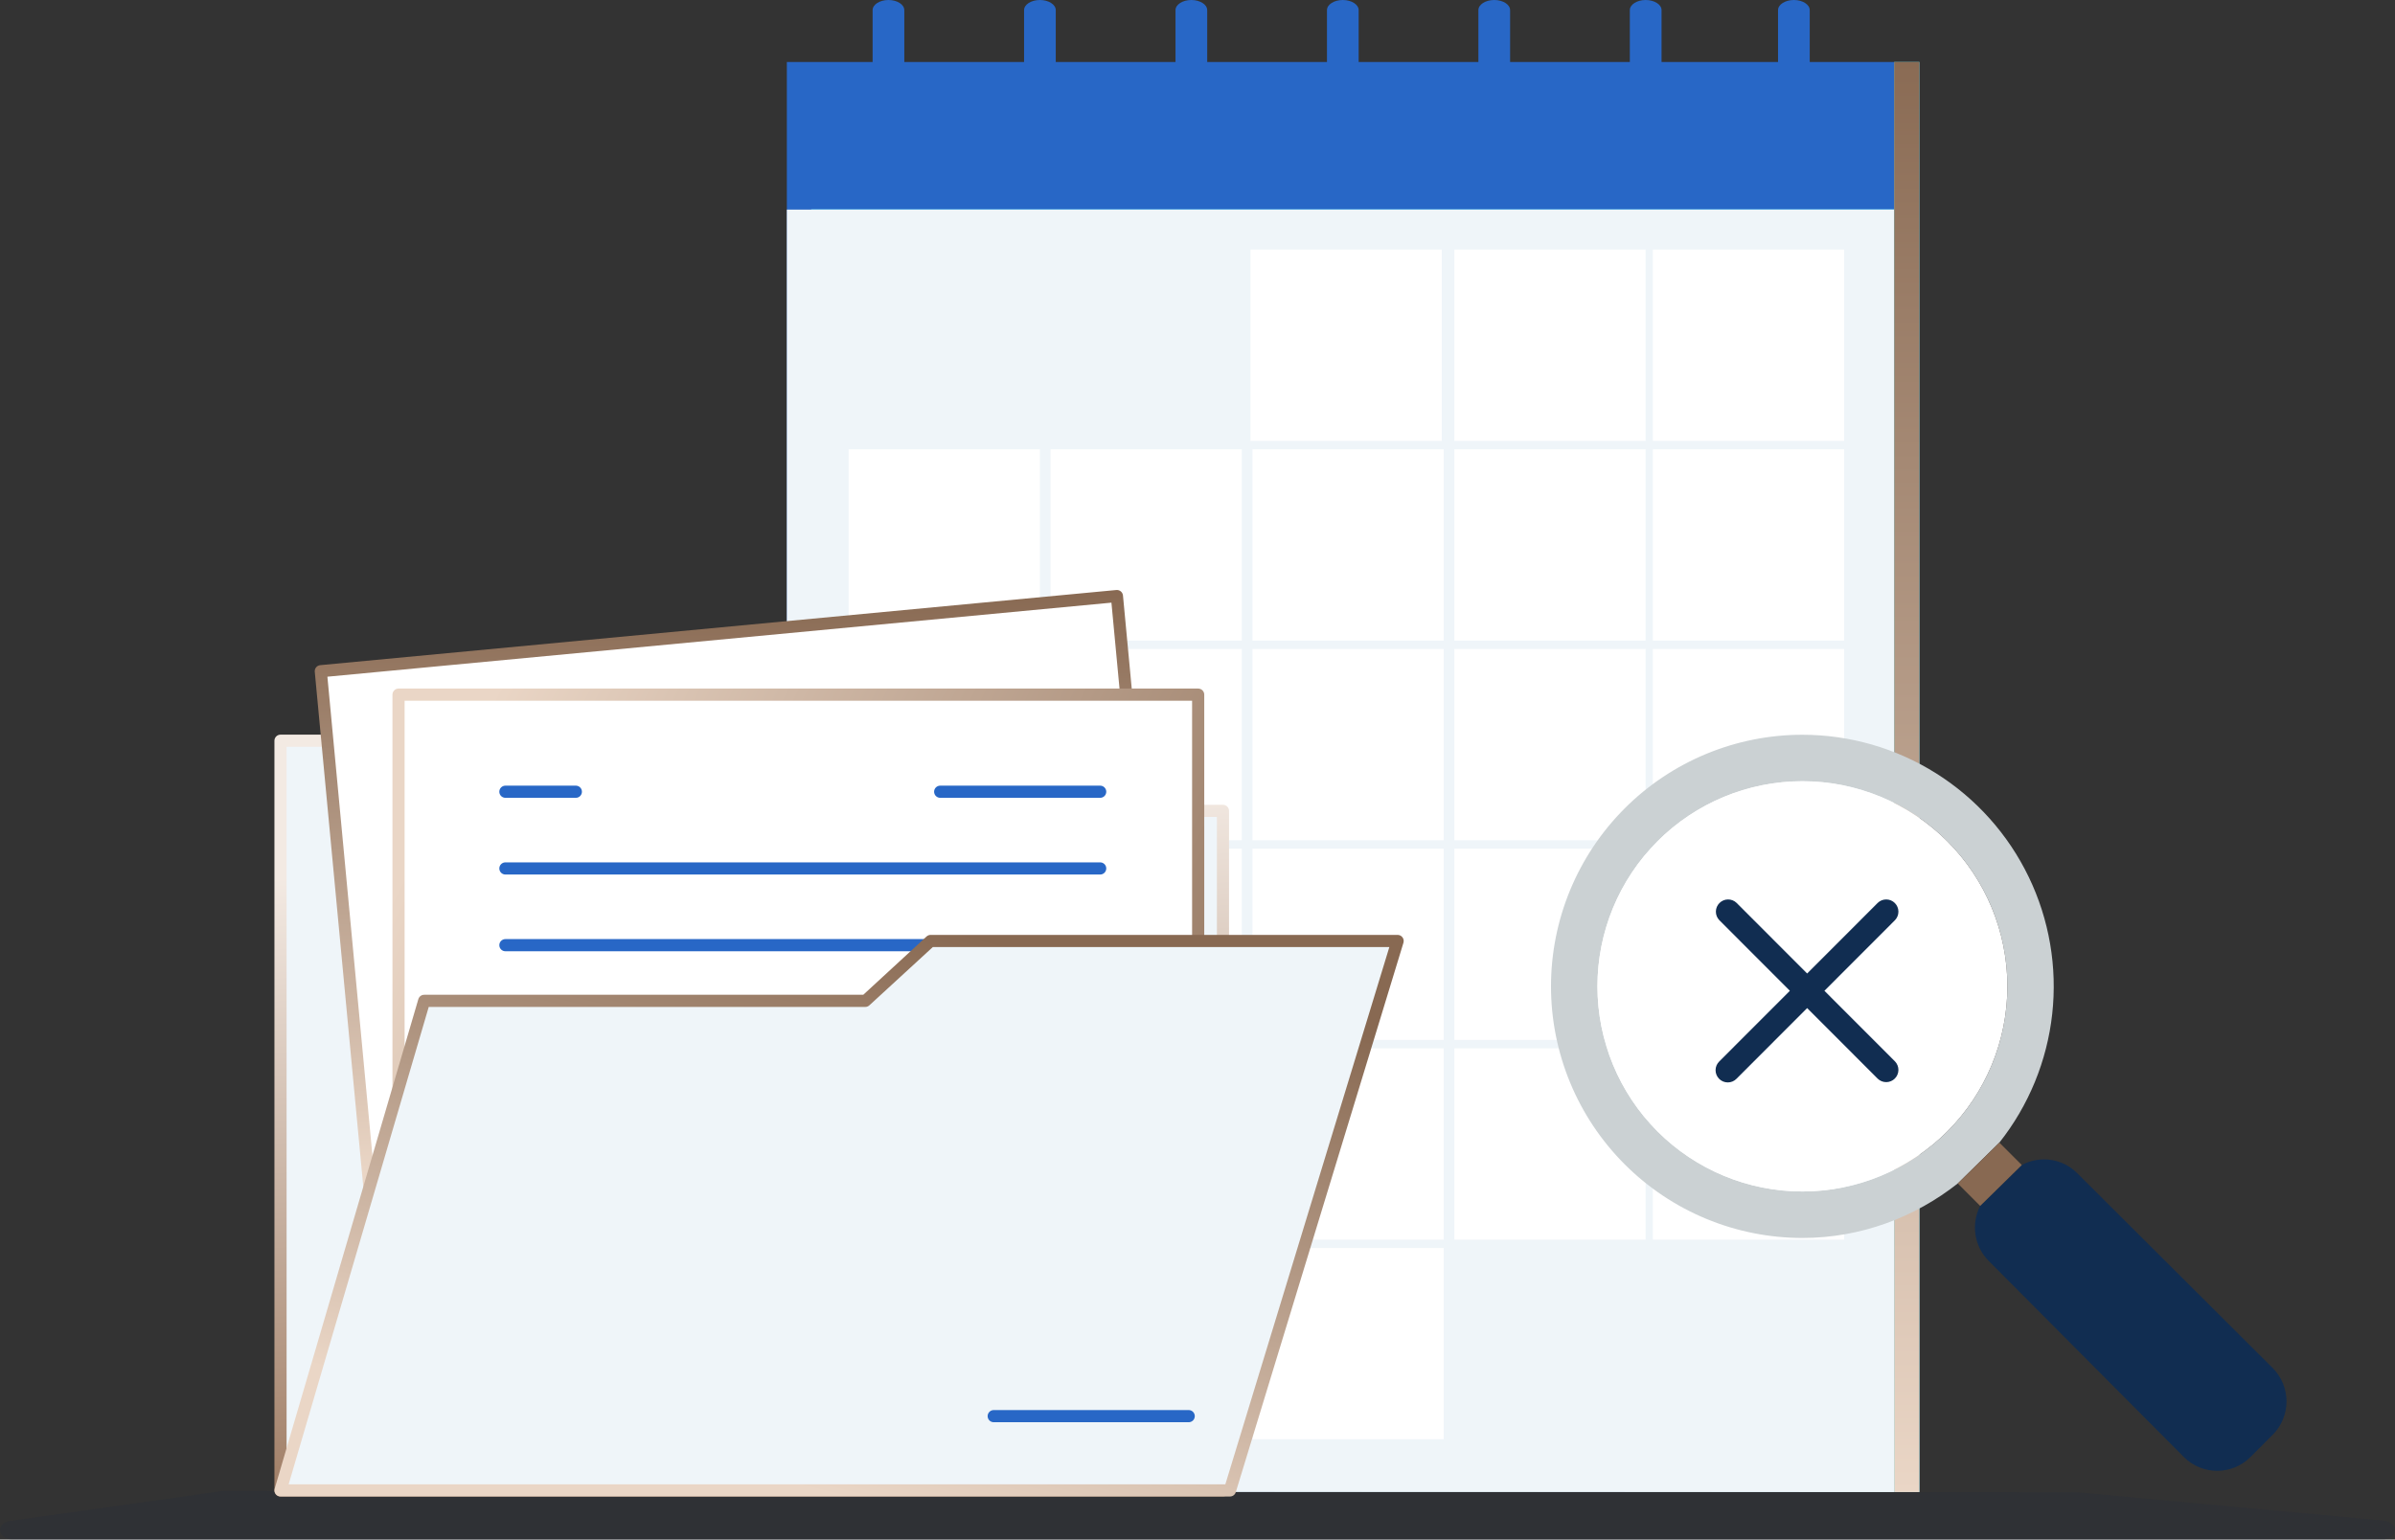<svg width="423" height="272" viewBox="0 0 423 272" fill="none" xmlns="http://www.w3.org/2000/svg">
<rect x="0" y="0" width="423" height="272" fill="#333333" stroke="none"/>
<path fill-rule="evenodd" clip-rule="evenodd" d="M154.12 10.952V1.791C154.12 0.802 155.376 0 156.918 0C158.465 0 159.716 0.802 159.716 1.791V10.952H180.869V1.791C180.869 0.802 182.12 0 183.667 0C185.214 0 186.465 0.802 186.465 1.791V10.952H207.617V1.791C207.617 0.802 208.868 0 210.415 0C211.962 0 213.213 0.802 213.213 1.791V10.952H234.366V1.791C234.366 0.802 235.617 0 237.164 0C238.707 0 239.962 0.802 239.962 1.791V10.952H261.109V1.791C261.109 0.802 262.365 0 263.912 0C265.454 0 266.71 0.802 266.71 1.791V10.952H287.858V1.791C287.858 0.802 289.114 0 290.656 0C292.203 0 293.459 0.802 293.459 1.791V10.952H314.034V1.791C314.034 0.802 315.29 0 316.832 0C318.379 0 319.63 0.802 319.63 1.791V10.952H334.542V237.525H138.97V10.952H154.12Z" fill="#2867C6"/>
<path d="M338.839 36.992H143.268V263.565H338.839V36.992Z" fill="#68E1FD"/>
<path d="M334.542 37.03H138.97V263.603H334.542V37.03Z" fill="#EFF5F9"/>
<path d="M183.667 79.377H149.885V113.169H183.667V79.377Z" fill="white"/>
<path d="M219.326 79.377H185.544V113.169H219.326V79.377Z" fill="white"/>
<path d="M254.989 79.377H221.207V113.169H254.989V79.377Z" fill="white"/>
<path d="M290.647 79.377H256.865V113.169H290.647V79.377Z" fill="white"/>
<path d="M183.667 114.655H149.885V148.448H183.667V114.655Z" fill="white"/>
<path d="M219.326 114.655H185.544V148.448H219.326V114.655Z" fill="white"/>
<path d="M254.989 114.655H221.207V148.448H254.989V114.655Z" fill="white"/>
<path d="M290.647 114.655H256.865V148.448H290.647V114.655Z" fill="white"/>
<path d="M183.667 149.933H149.885V183.725H183.667V149.933Z" fill="white"/>
<path d="M219.326 149.933H185.544V183.725H219.326V149.933Z" fill="white"/>
<path d="M254.989 149.933H221.207V183.725H254.989V149.933Z" fill="white"/>
<path d="M290.647 149.933H256.865V183.725H290.647V149.933Z" fill="white"/>
<path d="M183.667 185.211H149.885V219.003H183.667V185.211Z" fill="white"/>
<path d="M219.326 185.211H185.544V219.003H219.326V185.211Z" fill="white"/>
<path d="M254.989 185.211H221.207V219.003H254.989V185.211Z" fill="white"/>
<path d="M290.647 185.211H256.865V219.003H290.647V185.211Z" fill="white"/>
<path d="M183.667 220.487H149.885V254.28H183.667V220.487Z" fill="white"/>
<path d="M219.326 220.487H185.544V254.28H219.326V220.487Z" fill="white"/>
<path d="M254.989 220.487H221.207V254.28H254.989V220.487Z" fill="white"/>
<path d="M325.709 79.377H291.927V113.169H325.709V79.377Z" fill="white"/>
<path d="M325.709 44.099H291.927V77.891H325.709V44.099Z" fill="white"/>
<path d="M290.647 44.099H256.865V77.891H290.647V44.099Z" fill="white"/>
<path d="M254.646 44.099H220.864V77.891H254.646V44.099Z" fill="white"/>
<path d="M325.709 114.655H291.927V148.448H325.709V114.655Z" fill="white"/>
<path d="M325.709 149.933H291.927V183.725H325.709V149.933Z" fill="white"/>
<path d="M325.709 185.211H291.927V219.003H325.709V185.211Z" fill="white"/>
<path d="M338.997 10.951H334.547V263.603H338.997V10.951Z" fill="#68E1FD"/>
<path d="M334.547 263.603H338.997V10.951H334.547V263.603Z" fill="url(#paint0_linear_167_4132)"/>
<path d="M119.432 215.721L119.317 215.802V215.325L119.432 215.721Z" fill="#68E1FD"/>
<path d="M119.432 215.721L119.317 215.802V215.325L119.432 215.721Z" fill="#68E1FD"/>
<path opacity="0.18" d="M39.252 263.421L2.25 268.652C1.938 268.654 1.631 268.703 1.346 268.797C1.061 268.891 0.806 269.026 0.595 269.196C0.385 269.366 0.224 269.565 0.123 269.783C0.022 270 -0.018 270.23 0.007 270.46C0.032 270.689 0.121 270.911 0.267 271.114C0.414 271.317 0.616 271.495 0.86 271.638C1.105 271.781 1.386 271.885 1.687 271.944C1.989 272.003 2.303 272.016 2.611 271.981H2.721H420.642C421.231 271.999 421.806 271.847 422.245 271.557C422.685 271.268 422.953 270.863 422.994 270.43C423.036 269.996 422.846 269.568 422.466 269.236C422.086 268.904 421.545 268.695 420.958 268.652L367.023 263.649H366.714L39.723 263.411C39.566 263.402 39.408 263.406 39.252 263.421Z" fill="#1D2741"/>
<path d="M49.542 263.316V130.863H110.871L124.766 143.258H215.997V263.316H49.542Z" fill="#EFF5F9"/>
<path d="M215.997 264.391H49.542C49.257 264.391 48.984 264.278 48.783 264.076C48.582 263.875 48.469 263.602 48.469 263.317V130.864C48.469 130.579 48.582 130.306 48.783 130.105C48.984 129.903 49.257 129.79 49.542 129.79H110.871C111.132 129.79 111.383 129.886 111.579 130.059L125.173 142.185H215.997C216.282 142.185 216.555 142.298 216.756 142.499C216.957 142.701 217.07 142.974 217.07 143.259V263.317C217.07 263.602 216.957 263.875 216.756 264.076C216.555 264.278 216.282 264.391 215.997 264.391ZM50.615 262.243H214.924V144.333H124.798C124.533 144.335 124.277 144.239 124.079 144.064L110.495 131.938H50.615V262.243Z" fill="url(#paint1_linear_167_4132)"/>
<path d="M197.27 105.302L56.664 118.582L69.998 260.052L210.604 246.771L197.27 105.302Z" fill="white"/>
<path d="M69.993 261.126C69.726 261.127 69.468 261.029 69.269 260.85C69.071 260.671 68.946 260.425 68.92 260.159L55.594 118.684C55.567 118.401 55.653 118.118 55.834 117.899C56.016 117.679 56.276 117.541 56.559 117.514L197.168 104.238C197.451 104.211 197.733 104.298 197.952 104.479C198.172 104.661 198.31 104.921 198.337 105.205L211.663 246.68C211.691 246.962 211.606 247.244 211.427 247.464C211.337 247.573 211.226 247.664 211.101 247.73C210.976 247.797 210.839 247.838 210.697 247.851L70.143 261.126H69.993ZM57.825 119.554L70.926 258.881L209.399 245.81L196.299 106.472L57.825 119.554Z" fill="url(#paint2_linear_167_4132)"/>
<path d="M211.619 122.724H70.389V250.59H211.619V122.724Z" fill="white"/>
<path d="M211.619 251.674H70.388C70.104 251.674 69.831 251.561 69.63 251.359C69.428 251.158 69.315 250.885 69.315 250.6V122.722C69.315 122.438 69.428 122.164 69.63 121.963C69.831 121.762 70.104 121.648 70.388 121.648H211.619C211.904 121.648 212.177 121.762 212.378 121.963C212.579 122.164 212.692 122.438 212.692 122.722V250.6C212.692 250.885 212.579 251.158 212.378 251.359C212.177 251.561 211.904 251.674 211.619 251.674ZM71.461 249.526H210.546V123.797H71.461V249.526Z" fill="url(#paint3_linear_167_4132)"/>
<path d="M194.314 140.95H166.052C165.768 140.95 165.495 140.837 165.294 140.635C165.093 140.434 164.979 140.161 164.979 139.876C164.979 139.591 165.093 139.318 165.294 139.116C165.495 138.915 165.768 138.802 166.052 138.802H194.314C194.598 138.802 194.871 138.915 195.072 139.116C195.273 139.318 195.387 139.591 195.387 139.876C195.387 140.161 195.273 140.434 195.072 140.635C194.871 140.837 194.598 140.95 194.314 140.95Z" fill="#2867C6"/>
<path d="M194.313 154.504H89.261C88.977 154.504 88.704 154.39 88.503 154.189C88.302 153.988 88.189 153.714 88.189 153.43C88.189 153.145 88.302 152.871 88.503 152.67C88.704 152.469 88.977 152.355 89.261 152.355H194.313C194.597 152.355 194.87 152.469 195.071 152.67C195.273 152.871 195.386 153.145 195.386 153.43C195.386 153.714 195.273 153.988 195.071 154.189C194.87 154.39 194.597 154.504 194.313 154.504Z" fill="#2867C6"/>
<path d="M194.313 168.059H89.261C88.977 168.059 88.704 167.946 88.503 167.745C88.302 167.543 88.189 167.27 88.189 166.985C88.189 166.7 88.302 166.427 88.503 166.226C88.704 166.024 88.977 165.911 89.261 165.911H194.313C194.597 165.911 194.87 166.024 195.071 166.226C195.273 166.427 195.386 166.7 195.386 166.985C195.386 167.27 195.273 167.543 195.071 167.745C194.87 167.946 194.597 168.059 194.313 168.059Z" fill="#2867C6"/>
<path d="M194.313 181.624H89.261C88.977 181.624 88.704 181.511 88.503 181.309C88.302 181.108 88.189 180.835 88.189 180.55C88.189 180.265 88.302 179.992 88.503 179.79C88.704 179.589 88.977 179.476 89.261 179.476H194.313C194.597 179.476 194.87 179.589 195.071 179.79C195.273 179.992 195.386 180.265 195.386 180.55C195.386 180.835 195.273 181.108 195.071 181.309C194.87 181.511 194.597 181.624 194.313 181.624Z" fill="#2867C6"/>
<path d="M49.542 263.317L74.917 176.823H152.855L164.336 166.243H246.812L217.21 263.317H49.542Z" fill="#EFF5F9"/>
<path d="M217.21 264.39H49.542C49.375 264.39 49.211 264.352 49.062 264.277C48.913 264.203 48.783 264.094 48.683 263.961C48.583 263.827 48.516 263.673 48.486 263.509C48.456 263.345 48.465 263.176 48.512 263.016L73.887 176.522C73.954 176.291 74.096 176.09 74.29 175.95C74.484 175.81 74.72 175.739 74.96 175.748H152.469L163.649 165.448C163.845 165.269 164.102 165.17 164.367 165.169H246.844C247.011 165.169 247.175 165.208 247.324 165.282C247.473 165.357 247.603 165.465 247.703 165.599C247.804 165.733 247.873 165.89 247.902 166.056C247.932 166.222 247.923 166.393 247.874 166.554L218.261 263.628C218.193 263.853 218.054 264.049 217.864 264.186C217.674 264.324 217.444 264.396 217.21 264.39ZM50.979 262.242H216.416L245.385 167.317H164.754L153.542 177.617C153.342 177.799 153.082 177.899 152.812 177.897H75.721L50.979 262.242Z" fill="url(#paint4_linear_167_4132)"/>
<path d="M209.947 251.266H175.506C175.221 251.266 174.948 251.153 174.747 250.952C174.546 250.75 174.433 250.477 174.433 250.192C174.433 249.907 174.546 249.634 174.747 249.433C174.948 249.231 175.221 249.118 175.506 249.118H209.947C210.231 249.118 210.504 249.231 210.706 249.433C210.907 249.634 211.02 249.907 211.02 250.192C211.02 250.477 210.907 250.75 210.706 250.952C210.504 251.153 210.231 251.266 209.947 251.266Z" fill="#2867C6"/>
<path d="M101.707 140.95H89.261C88.977 140.95 88.704 140.837 88.503 140.635C88.302 140.434 88.189 140.161 88.189 139.876C88.189 139.591 88.302 139.318 88.503 139.116C88.704 138.915 88.977 138.802 89.261 138.802H101.707C101.992 138.802 102.265 138.915 102.466 139.116C102.667 139.318 102.78 139.591 102.78 139.876C102.78 140.161 102.667 140.434 102.466 140.635C102.265 140.837 101.992 140.95 101.707 140.95Z" fill="#2867C6"/>
<path d="M349.735 213.048C348.922 214.63 348.634 216.429 348.914 218.186C349.193 219.942 350.024 221.564 351.287 222.815L385.722 257.426C388.948 260.66 394.229 260.66 397.46 257.426L401.42 253.462C402.97 251.901 403.84 249.789 403.84 247.587C403.84 245.385 402.97 243.273 401.42 241.712L366.845 207.241C365.587 205.985 363.957 205.169 362.199 204.914C360.44 204.66 358.646 204.98 357.084 205.827L349.735 213.048Z" fill="#112D51"/>
<path fill-rule="evenodd" clip-rule="evenodd" d="M318.34 129.811C312.509 129.81 306.734 130.959 301.347 133.193C295.96 135.426 291.064 138.7 286.941 142.827C282.817 146.955 279.546 151.855 277.315 157.248C275.083 162.641 273.935 168.421 273.935 174.258C273.934 180.096 275.082 185.877 277.314 191.27C279.545 196.664 282.816 201.564 286.939 205.692C291.063 209.82 295.958 213.094 301.346 215.328C306.734 217.562 312.508 218.711 318.34 218.711C328.702 218.711 338.219 215.037 345.776 209.084L353.125 201.864C358.308 195.317 361.542 187.44 362.458 179.136C363.374 170.833 361.934 162.439 358.303 154.918C354.672 147.396 348.996 141.052 341.928 136.611C334.86 132.17 326.685 129.813 318.34 129.811ZM318.34 138.019C327.941 138.019 337.149 141.837 343.938 148.633C350.727 155.429 354.541 164.647 354.541 174.258C354.541 183.87 350.727 193.087 343.938 199.884C337.149 206.68 327.941 210.498 318.34 210.498C308.739 210.498 299.531 206.68 292.742 199.884C285.953 193.087 282.139 183.87 282.139 174.258C282.139 164.647 285.953 155.429 292.742 148.633C299.531 141.837 308.739 138.019 318.34 138.019Z" fill="#CBD1D3"/>
<path d="M345.776 209.084L349.735 213.048L357.084 205.827L353.125 201.864L345.776 209.084Z" fill="#886952"/>
<path d="M318.34 138.019C327.941 138.019 337.149 141.837 343.938 148.633C350.727 155.429 354.541 164.647 354.541 174.258C354.541 183.87 350.727 193.087 343.938 199.884C337.149 206.68 327.941 210.498 318.34 210.498C308.739 210.498 299.531 206.68 292.742 199.884C285.953 193.087 282.139 183.87 282.139 174.258C282.139 164.647 285.953 155.429 292.742 148.633C299.531 141.837 308.739 138.019 318.34 138.019Z" fill="white"/>
<path d="M306.712 159.513C306.305 159.119 305.76 158.901 305.194 158.906C304.629 158.911 304.087 159.138 303.687 159.539C303.287 159.94 303.06 160.481 303.055 161.048C303.05 161.614 303.268 162.16 303.661 162.567L316.123 175.044L303.659 187.52C303.453 187.719 303.288 187.958 303.175 188.221C303.062 188.485 303.003 188.768 303 189.055C302.998 189.342 303.052 189.626 303.161 189.892C303.269 190.157 303.429 190.399 303.632 190.602C303.835 190.804 304.076 190.965 304.341 191.073C304.606 191.182 304.89 191.237 305.177 191.234C305.463 191.232 305.746 191.172 306.01 191.059C306.273 190.946 306.511 190.781 306.71 190.575L319.175 178.099L331.637 190.575C332.044 190.968 332.589 191.186 333.155 191.181C333.721 191.176 334.262 190.949 334.662 190.548C335.062 190.148 335.289 189.606 335.294 189.04C335.299 188.473 335.082 187.927 334.689 187.52L322.226 175.044L334.689 162.567C335.082 162.16 335.299 161.614 335.294 161.048C335.289 160.481 335.062 159.94 334.662 159.539C334.262 159.138 333.721 158.911 333.155 158.906C332.589 158.901 332.044 159.119 331.637 159.513L319.175 171.989L306.712 159.513Z" fill="#112D51"/>
<defs>
<linearGradient id="paint0_linear_167_4132" x1="336.772" y1="263.603" x2="336.772" y2="10.951" gradientUnits="userSpaceOnUse">
<stop stop-color="#EAD6C6"/>
<stop offset="1" stop-color="#8A6B54"/>
</linearGradient>
<linearGradient id="paint1_linear_167_4132" x1="132.769" y1="129.79" x2="146.306" y2="262.783" gradientUnits="userSpaceOnUse">
<stop offset="0.125" stop-color="#F3EAE3"/>
<stop offset="1" stop-color="#9A765D"/>
</linearGradient>
<linearGradient id="paint2_linear_167_4132" x1="133.629" y1="104.233" x2="133.629" y2="261.126" gradientUnits="userSpaceOnUse">
<stop stop-color="#886952"/>
<stop offset="0.657" stop-color="#EAD6C6"/>
</linearGradient>
<linearGradient id="paint3_linear_167_4132" x1="68.953" y1="123.258" x2="233.524" y2="206.442" gradientUnits="userSpaceOnUse">
<stop offset="0.087" stop-color="#EAD6C6"/>
<stop offset="1" stop-color="#896A53"/>
</linearGradient>
<linearGradient id="paint4_linear_167_4132" x1="172.874" y1="165.658" x2="148.146" y2="264.379" gradientUnits="userSpaceOnUse">
<stop stop-color="#886952"/>
<stop offset="1" stop-color="#EAD6C6"/>
</linearGradient>
</defs>
</svg>
